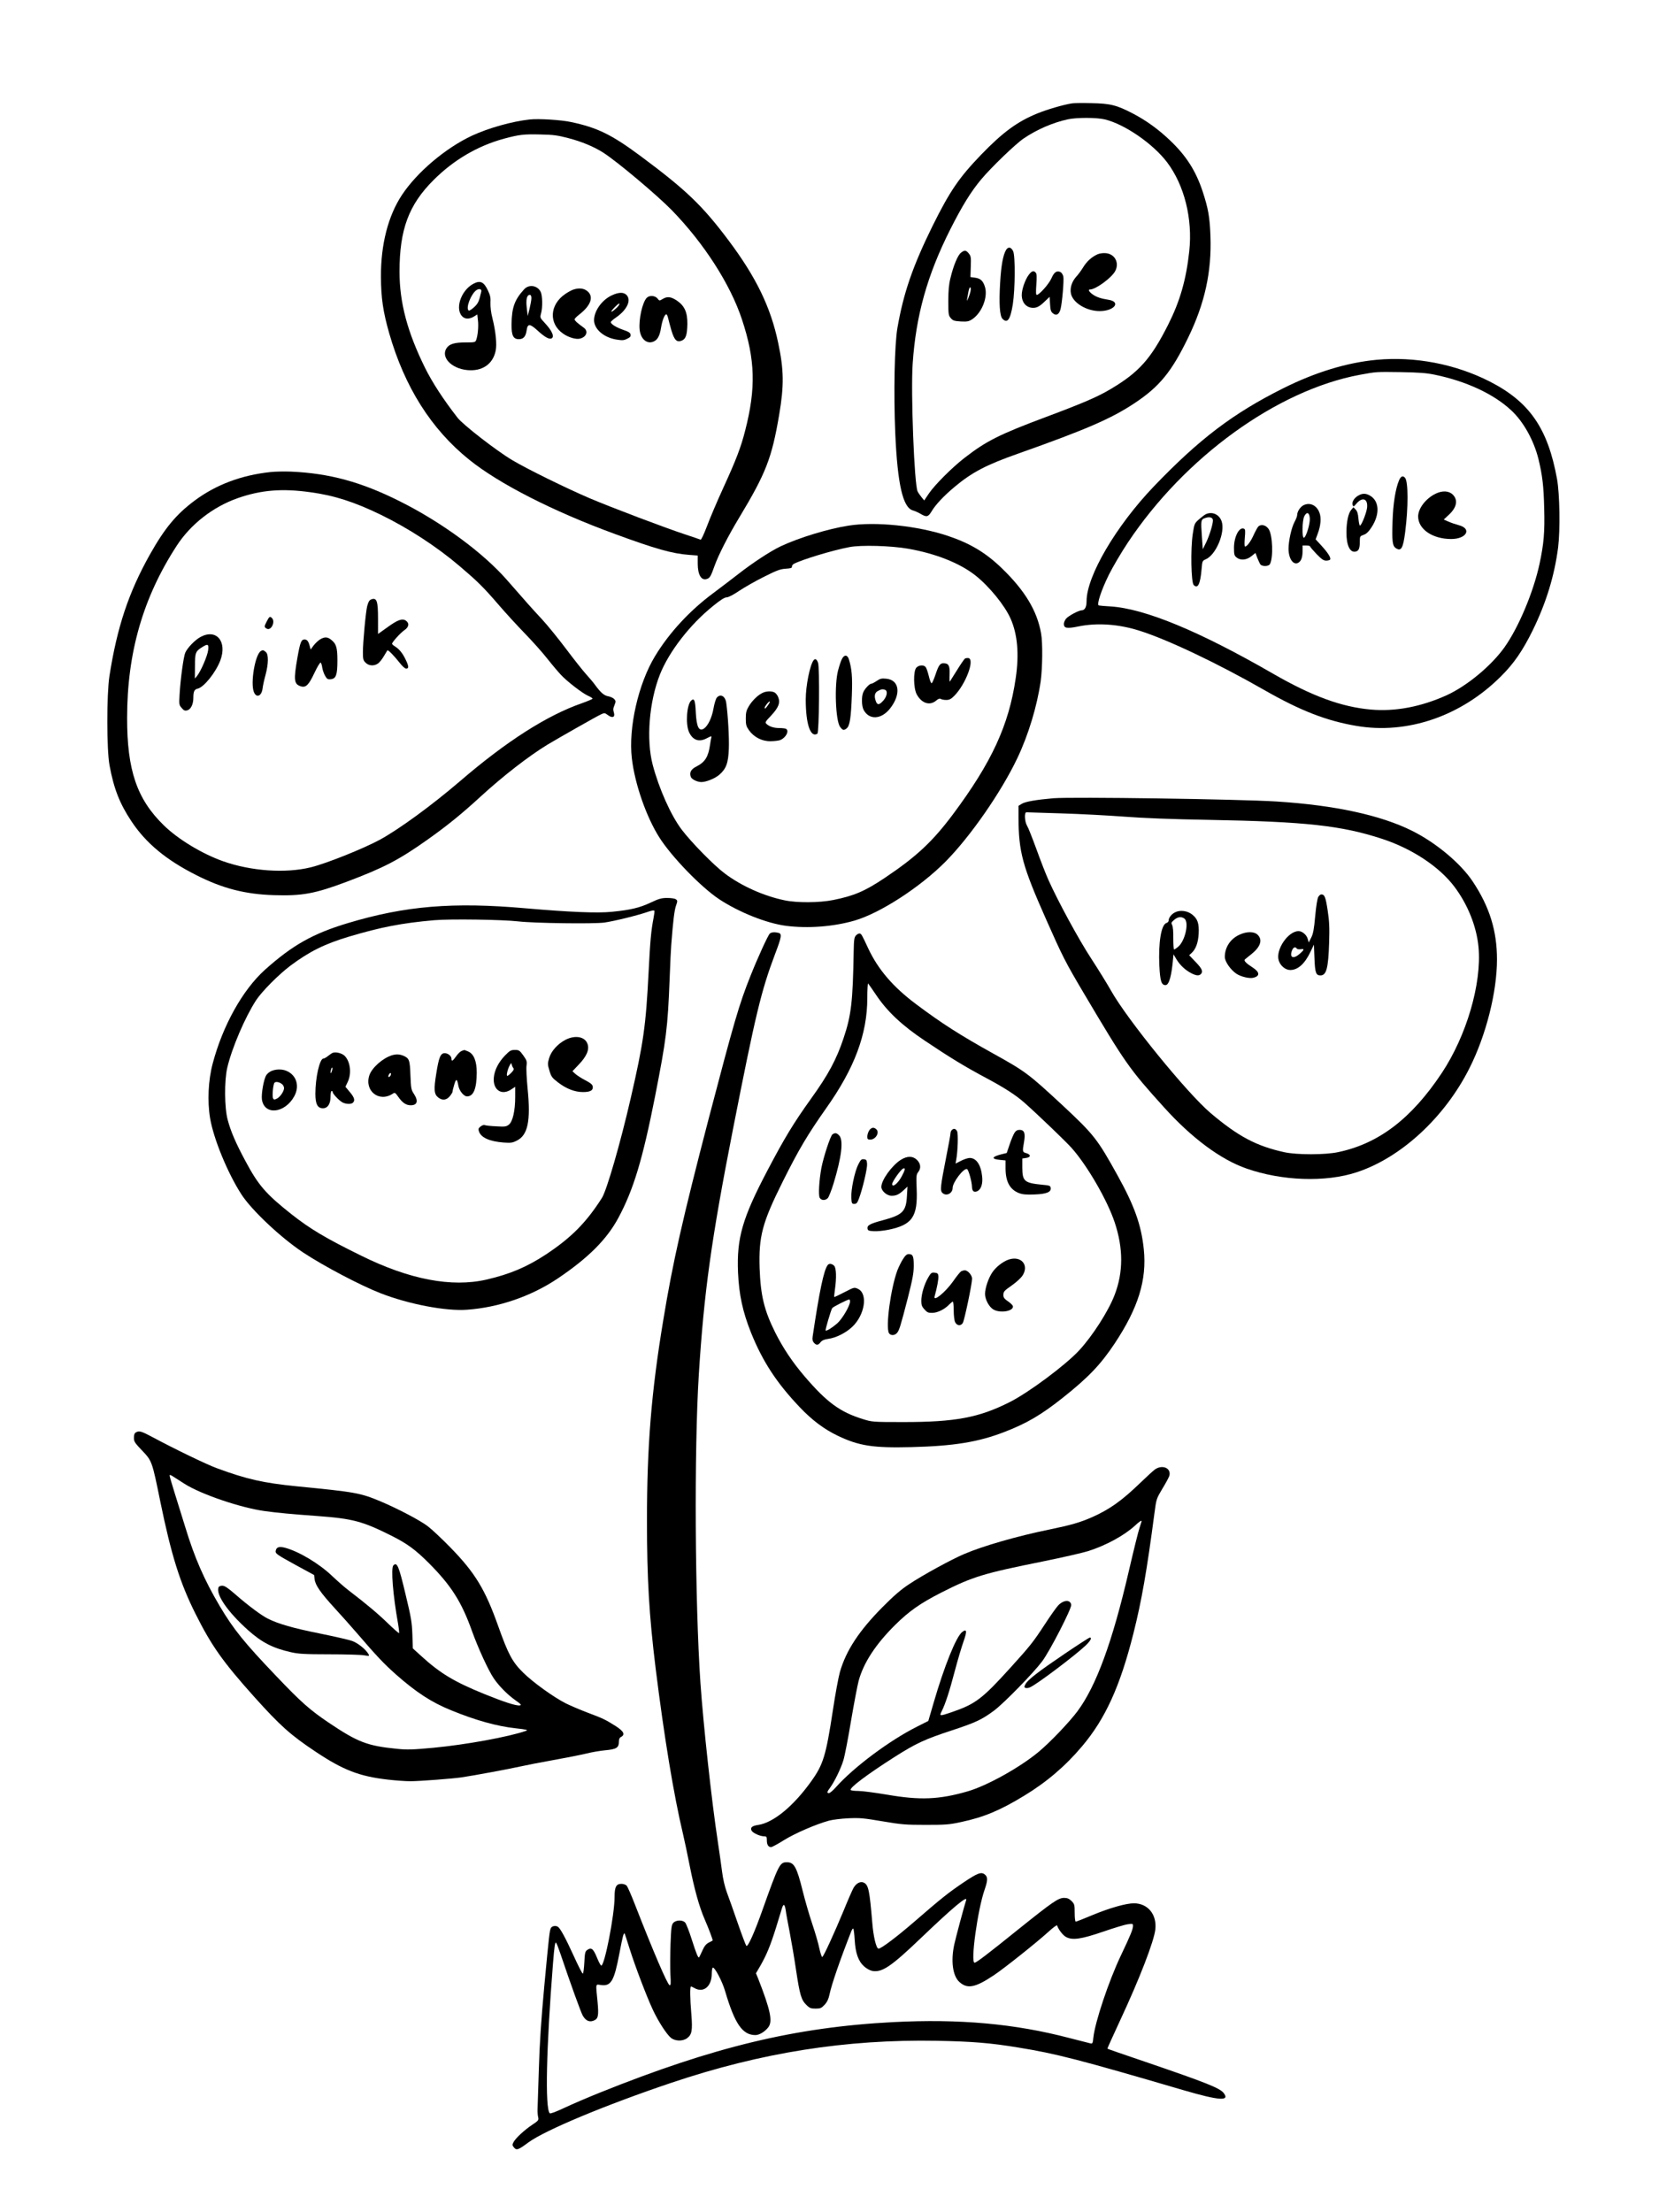 <?xml version="1.0" standalone="no"?>
<!DOCTYPE svg PUBLIC "-//W3C//DTD SVG 20010904//EN"
 "http://www.w3.org/TR/2001/REC-SVG-20010904/DTD/svg10.dtd">
<svg version="1.0" xmlns="http://www.w3.org/2000/svg"
 width="1536pt" height="2048pt" viewBox="0 0 1536 2048"
 preserveAspectRatio="xMidYMid meet">

<g transform="translate(0,2048) scale(0.1,-0.1)"
fill="#000000" stroke="none">
<path d="M9925 19523 c-79 -12 -232 -57 -320 -93 -185 -75 -321 -175 -520
-381 -206 -214 -290 -337 -451 -661 -183 -372 -268 -617 -325 -943 -27 -154
-36 -604 -20 -980 21 -468 70 -683 162 -710 19 -5 52 -20 72 -32 55 -33 71
-29 101 21 36 62 116 147 217 231 158 132 291 202 584 305 633 224 865 325
1080 468 231 153 343 291 496 607 154 317 218 609 206 939 -6 177 -21 258 -73
416 -63 190 -153 330 -303 472 -108 103 -220 183 -342 247 -150 78 -209 93
-384 96 -82 2 -163 1 -180 -2z m302 -148 c184 -43 449 -226 579 -398 160 -213
237 -522 205 -822 -29 -266 -86 -463 -195 -680 -160 -317 -270 -440 -528 -594
-123 -74 -258 -132 -603 -261 -433 -162 -554 -223 -755 -379 -114 -88 -277
-251 -330 -330 l-43 -64 -24 29 c-13 16 -30 40 -37 54 -31 58 -64 916 -46
1182 30 446 134 820 349 1246 110 217 189 346 286 462 92 110 320 330 394 379
121 82 269 146 406 176 82 18 265 18 342 0z"/>
<path d="M9316 18168 c-28 -44 -47 -144 -56 -303 -12 -197 -4 -311 22 -337 45
-45 72 -8 95 133 22 142 24 451 3 494 -19 38 -44 43 -64 13z"/>
<path d="M8897 18140 c-30 -23 -70 -121 -97 -234 -15 -59 -20 -117 -20 -213 0
-123 2 -134 23 -158 19 -23 32 -27 92 -31 61 -3 75 0 107 21 87 58 144 199
119 293 -17 60 -41 84 -92 91 l-44 6 3 95 c3 85 2 98 -18 123 -26 32 -39 34
-73 7z m89 -355 c-4 -19 -14 -49 -22 -67 -12 -26 -14 -27 -10 -8 3 14 8 44 12
68 4 23 11 42 16 42 6 0 8 -14 4 -35z"/>
<path d="M10162 18126 c-55 -25 -100 -66 -133 -120 -17 -28 -46 -68 -65 -88
-40 -45 -59 -103 -49 -154 16 -86 143 -164 266 -164 136 0 202 86 81 105 -66
10 -108 24 -142 47 -36 25 -50 48 -28 48 53 0 202 109 234 172 39 75 -4 156
-86 164 -27 3 -58 -2 -78 -10z"/>
<path d="M9525 17936 c-33 -44 -65 -134 -65 -187 0 -71 43 -119 106 -119 35 0
62 15 110 62 l42 40 4 -67 c3 -55 8 -71 27 -86 31 -25 57 -10 70 39 15 57 33
269 26 302 -4 17 -15 35 -26 41 -33 17 -59 1 -84 -57 -23 -53 -113 -154 -136
-154 -8 0 -9 25 -4 95 5 70 4 100 -5 110 -19 23 -37 18 -65 -19z"/>
<path d="M4905 19374 c-166 -18 -381 -79 -535 -150 -245 -115 -507 -336 -648
-548 -128 -193 -197 -459 -195 -761 1 -194 20 -323 77 -522 143 -497 389 -886
738 -1167 275 -223 781 -481 1350 -689 379 -139 529 -182 690 -194 l78 -6 0
-74 c0 -106 34 -162 87 -142 26 9 35 25 69 121 37 103 127 279 228 446 248
412 302 551 370 952 46 270 44 417 -9 665 -69 331 -205 610 -460 950 -244 325
-394 468 -818 783 -264 196 -398 261 -639 312 -91 20 -301 33 -383 24z m358
-173 c123 -32 236 -79 322 -134 127 -81 495 -390 635 -533 297 -305 543 -687
650 -1013 123 -371 130 -636 29 -1028 -39 -154 -83 -269 -204 -533 -57 -124
-124 -283 -150 -353 -29 -75 -52 -126 -59 -123 -6 3 -67 23 -135 46 -182 59
-688 251 -891 337 -215 92 -580 271 -717 353 -144 85 -457 328 -507 393 -133
171 -232 324 -300 460 -164 332 -237 604 -237 892 0 389 85 619 315 848 186
186 407 316 652 383 142 38 183 43 339 39 117 -2 159 -8 258 -34z"/>
<path d="M4385 17854 c-122 -63 -179 -248 -96 -311 24 -18 62 -16 98 6 l32 20
6 -54 c7 -54 -1 -142 -16 -182 -8 -22 -14 -23 -99 -23 -100 0 -148 -14 -174
-51 -58 -83 40 -190 189 -205 137 -14 238 53 264 178 13 59 1 179 -30 303 -13
49 -19 103 -18 140 3 49 -2 71 -24 117 -37 79 -71 94 -132 62z m71 -73 c-2 -9
-9 -37 -16 -64 -9 -33 -24 -58 -52 -82 -21 -20 -43 -33 -48 -30 -31 19 20 153
71 189 25 17 51 10 45 -13z"/>
<path d="M4852 17801 c-88 -97 -113 -166 -116 -321 -1 -105 15 -140 68 -140
43 0 64 25 72 83 9 63 30 62 101 -3 64 -59 105 -82 127 -74 33 13 9 71 -61
145 -43 46 -44 49 -34 86 16 56 14 169 -4 203 -31 59 -109 70 -153 21z m68
-81 c0 -17 -8 -61 -17 -98 l-17 -67 -9 75 c-9 79 1 120 28 120 10 0 15 -10 15
-30z"/>
<path d="M5305 17798 c-16 -6 -49 -24 -72 -40 -145 -99 -154 -274 -19 -367 50
-35 119 -55 155 -46 62 15 81 70 35 102 -55 39 -84 65 -84 77 0 6 19 26 43 44
107 83 137 165 76 216 -33 28 -80 33 -134 14z"/>
<path d="M5665 17746 c-92 -42 -165 -145 -165 -231 1 -81 88 -158 204 -178 57
-9 70 -9 101 6 28 13 36 22 33 39 -2 17 -17 27 -67 44 -66 23 -116 54 -116 72
0 5 23 26 50 44 101 70 143 160 95 208 -27 27 -73 25 -135 -4z m62 -96 c-17
-24 -67 -64 -67 -54 0 11 62 74 73 74 4 0 2 -9 -6 -20z"/>
<path d="M5987 17722 c-40 -44 -74 -198 -65 -292 8 -85 64 -136 124 -114 40
14 62 52 74 128 11 69 33 126 49 126 5 0 12 -15 16 -32 4 -18 18 -70 31 -116
28 -93 51 -115 99 -94 35 16 47 53 49 152 1 109 -25 168 -98 218 -55 36 -88
40 -131 14 -30 -18 -30 -18 -48 5 -23 28 -76 31 -100 5z"/>
<path d="M12745 17149 c-275 -26 -568 -115 -867 -265 -462 -231 -775 -469
-1195 -907 -351 -367 -623 -831 -623 -1063 0 -53 -16 -84 -45 -84 -27 0 -126
-53 -145 -78 -11 -13 -20 -35 -20 -48 0 -40 28 -45 131 -24 174 36 371 23 563
-37 261 -81 728 -303 1165 -553 331 -189 571 -283 849 -330 471 -81 971 90
1340 460 120 119 200 237 293 425 125 256 201 505 235 767 20 163 15 493 -10
633 -85 470 -255 715 -623 903 -318 162 -693 234 -1048 201z m539 -138 c291
-60 545 -178 707 -329 113 -104 210 -278 253 -452 37 -153 48 -251 53 -452 6
-227 -3 -329 -43 -518 -56 -260 -194 -589 -325 -773 -122 -171 -345 -356 -534
-443 -237 -107 -475 -153 -702 -133 -272 24 -543 123 -906 332 -685 395 -1188
603 -1507 623 -52 3 -100 7 -107 9 -21 7 23 141 94 285 37 74 115 206 174 295
527 793 1382 1412 2148 1555 158 29 150 28 381 25 169 -3 236 -8 314 -24z"/>
<path d="M12953 16033 c-33 -79 -55 -217 -60 -380 -6 -186 -1 -227 31 -248 49
-32 67 -1 86 150 29 225 29 466 -1 501 -20 24 -39 16 -56 -23z"/>
<path d="M13295 15911 c-92 -43 -165 -137 -165 -212 0 -118 133 -209 306 -209
144 0 195 97 67 129 -26 7 -68 21 -92 32 l-44 19 46 43 c75 69 88 137 38 188
-36 35 -94 39 -156 10z"/>
<path d="M12572 15890 c-37 -23 -58 -60 -48 -87 7 -16 10 -14 34 14 57 67 109
46 99 -39 -7 -52 -55 -171 -67 -163 -4 2 -10 32 -13 66 -4 44 -11 68 -26 82
l-20 21 -20 -23 c-27 -31 -44 -109 -45 -205 -1 -125 33 -196 87 -182 28 7 37
30 37 96 0 44 2 47 36 59 26 9 46 29 74 72 76 118 71 238 -13 289 -41 25 -74
25 -115 0z"/>
<path d="M12073 15805 c-32 -14 -63 -59 -63 -93 0 -11 -11 -39 -24 -63 -28
-51 -56 -175 -56 -249 0 -92 44 -155 90 -130 27 15 40 50 40 111 l0 49 35 0
c19 0 35 -4 35 -9 0 -5 27 -36 59 -70 47 -48 65 -61 89 -61 17 0 34 4 37 10
10 15 -21 64 -80 128 l-54 59 18 49 c30 78 36 152 16 201 -26 65 -84 93 -142
68z m54 -125 c3 -50 -34 -171 -54 -178 -20 -6 -17 160 3 199 23 45 48 35 51
-21z"/>
<path d="M11165 15720 c-11 -5 -39 -26 -63 -47 -43 -38 -44 -40 -59 -138 -21
-140 -15 -447 9 -471 38 -38 61 7 73 148 6 73 8 77 36 89 96 39 184 248 150
352 -22 64 -86 94 -146 67z m65 -58 c0 -36 -32 -139 -62 -202 l-32 -65 -8 115
c-11 156 -10 161 32 175 40 14 70 4 70 -23z"/>
<path d="M11648 15603 c-8 -10 -27 -45 -42 -78 -27 -60 -61 -105 -79 -105 -5
0 -6 32 -2 80 6 68 5 81 -9 86 -43 17 -90 -74 -91 -174 0 -66 3 -76 24 -93 36
-29 91 -25 136 11 l39 31 17 -46 c10 -25 23 -53 29 -61 18 -20 77 -18 88 4 32
60 25 270 -12 324 -26 39 -73 49 -98 21z"/>
<path d="M2505 16110 c-272 -29 -507 -118 -705 -266 -170 -127 -275 -254 -413
-499 -197 -352 -303 -671 -374 -1125 -26 -169 -26 -682 1 -825 40 -217 94
-355 204 -520 134 -201 319 -355 598 -496 244 -124 454 -178 721 -186 261 -8
378 13 673 124 345 130 483 202 747 389 182 129 318 239 493 400 211 193 446
375 620 481 93 56 448 258 491 278 36 17 37 17 67 -5 40 -30 67 -21 57 18 -10
35 -9 41 6 79 11 28 11 34 -4 51 -10 11 -35 22 -55 26 -39 6 -71 34 -127 111
-16 22 -53 65 -80 95 -28 31 -110 134 -182 230 -72 96 -174 222 -228 280 -93
100 -134 146 -319 358 -221 254 -607 538 -996 732 -355 178 -649 258 -1005
274 -60 2 -146 1 -190 -4z m370 -187 c221 -30 406 -90 650 -208 258 -126 521
-297 734 -479 162 -138 216 -191 354 -351 66 -77 177 -198 247 -270 69 -71
164 -177 209 -235 46 -58 103 -125 125 -148 59 -63 197 -169 250 -193 26 -11
44 -24 42 -28 -3 -4 -47 -23 -98 -41 -325 -113 -701 -354 -1128 -721 -261
-224 -568 -448 -745 -544 -152 -82 -491 -218 -636 -254 -234 -58 -554 -36
-814 56 -196 70 -416 203 -548 332 -249 242 -341 511 -340 996 0 602 147 1112
458 1591 130 201 336 361 565 442 217 76 411 92 675 55z"/>
<path d="M3440 14932 c-20 -7 -28 -20 -40 -62 -13 -48 -40 -335 -40 -427 0
-65 3 -77 25 -98 30 -31 82 -33 118 -5 14 11 37 41 52 67 16 27 30 50 32 52 6
7 62 -50 110 -111 27 -35 52 -58 64 -58 26 0 24 24 -6 85 -27 57 -58 95 -97
120 -16 9 -28 21 -28 25 0 15 78 102 114 126 43 29 48 65 13 89 -34 22 -77 6
-174 -65 l-83 -59 0 140 c0 163 -11 197 -60 181z"/>
<path d="M2471 14730 c-26 -50 -26 -57 -1 -70 40 -22 82 64 48 98 -19 19 -24
15 -47 -28z"/>
<path d="M1860 14585 c-53 -27 -125 -102 -145 -148 -16 -39 -44 -243 -52 -382
-6 -97 -5 -102 19 -129 20 -24 30 -28 52 -22 32 8 56 56 56 113 0 62 9 81 41
88 57 13 167 150 209 261 65 174 -35 295 -180 219z m67 -125 c-6 -52 -69 -197
-103 -238 l-20 -24 1 115 c0 126 5 138 70 178 50 31 59 26 52 -31z"/>
<path d="M2964 14561 c-18 -11 -44 -36 -60 -56 l-28 -38 -9 34 c-11 42 -24 59
-47 59 -31 0 -41 -26 -66 -167 -37 -211 -32 -247 32 -267 46 -14 73 13 124
122 27 57 53 101 59 98 5 -3 12 -25 15 -49 4 -23 16 -57 27 -75 16 -28 24 -33
52 -30 48 5 61 40 61 173 0 120 -10 155 -60 194 -33 26 -60 26 -100 2z"/>
<path d="M2414 14452 c-52 -34 -96 -292 -64 -377 23 -60 72 -41 81 31 3 27 16
85 28 128 27 101 28 187 3 209 -20 19 -31 21 -48 9z"/>
<path d="M7857 15614 c-188 -29 -461 -112 -630 -192 -96 -46 -253 -149 -387
-253 -52 -41 -158 -121 -235 -179 -220 -163 -409 -368 -540 -584 -155 -255
-248 -664 -215 -946 27 -237 135 -546 256 -735 115 -180 383 -456 550 -568
184 -122 440 -224 621 -248 204 -26 439 -8 633 48 237 68 609 309 845 547 230
233 515 643 665 959 102 215 181 477 215 708 17 123 20 358 4 445 -37 210
-149 396 -365 605 -150 144 -292 229 -501 299 -280 93 -668 133 -916 94z m552
-214 c256 -45 479 -134 623 -248 128 -102 271 -277 325 -400 64 -145 80 -328
47 -551 -63 -434 -223 -780 -582 -1261 -188 -251 -335 -389 -627 -585 -186
-125 -287 -168 -480 -207 -129 -26 -336 -27 -450 -3 -194 40 -403 134 -555
249 -102 76 -310 289 -398 405 -101 133 -211 381 -269 601 -61 233 -33 583 67
836 85 213 279 463 492 634 68 56 107 80 126 80 16 0 63 24 117 61 50 33 153
92 230 130 117 59 150 71 200 74 47 3 59 7 57 19 -1 8 7 20 18 26 73 39 359
126 514 155 106 21 387 13 545 -15z"/>
<path d="M7795 14379 c-9 -16 -25 -65 -36 -107 -35 -135 -23 -464 19 -521 24
-33 35 -35 61 -14 29 24 40 95 48 309 6 167 0 243 -28 332 -14 42 -43 43 -64
1z"/>
<path d="M8934 14383 c-7 -5 -40 -53 -74 -108 -34 -55 -64 -102 -66 -105 -3
-2 -4 29 -2 69 3 79 -9 101 -58 101 -31 0 -45 -22 -74 -109 -14 -42 -30 -76
-35 -76 -6 0 -17 30 -26 68 -9 37 -22 74 -29 82 -18 22 -64 18 -86 -6 -29 -32
-27 -188 3 -246 45 -84 121 -109 180 -59 20 17 34 22 44 15 8 -5 30 -9 50 -9
28 0 44 8 73 37 107 107 195 342 131 351 -11 1 -25 -1 -31 -5z"/>
<path d="M7533 14368 c-34 -43 -73 -237 -73 -363 0 -229 44 -358 108 -317 16
11 22 611 6 656 -12 34 -26 42 -41 24z"/>
<path d="M8117 14176 c-21 -14 -44 -26 -51 -26 -17 0 -63 -50 -75 -83 -16 -41
-13 -123 4 -157 50 -97 163 -93 245 10 105 133 89 266 -36 277 -41 4 -55 1
-87 -21z m77 -82 c27 -10 19 -60 -15 -99 -37 -42 -56 -44 -69 -9 -19 48 -12
82 18 97 31 17 44 19 66 11z"/>
<path d="M7055 14063 c-44 -23 -93 -72 -123 -123 -22 -37 -27 -57 -27 -112 0
-58 4 -72 30 -109 45 -63 120 -102 198 -101 34 0 74 5 89 10 56 22 90 91 52
106 -9 3 -35 6 -59 6 -49 0 -91 13 -117 37 -17 15 -14 20 42 79 69 74 86 119
65 170 -7 18 -22 37 -33 43 -29 16 -82 13 -117 -6z m55 -112 c-22 -32 -30 -38
-30 -22 0 12 41 63 47 57 3 -3 -5 -19 -17 -35z"/>
<path d="M6637 14022 c-9 -10 -23 -55 -31 -101 -15 -85 -50 -158 -87 -185 -47
-32 -70 12 -77 149 -5 111 -14 135 -42 110 -42 -38 -54 -217 -21 -292 35 -76
93 -96 164 -58 42 22 48 23 43 8 -3 -10 -8 -40 -12 -68 -16 -112 -46 -160
-126 -201 -50 -25 -66 -54 -53 -94 7 -24 60 -50 99 -50 44 0 126 33 165 67 64
55 84 108 89 242 4 100 -8 311 -24 424 -9 63 -53 87 -87 49z"/>
<path d="M9752 13090 c-160 -14 -258 -31 -291 -51 l-31 -19 0 -107 c1 -321 36
-449 255 -943 153 -346 179 -397 352 -689 384 -648 419 -697 740 -1052 256
-284 525 -484 764 -567 329 -115 731 -129 1018 -35 410 133 817 508 1046 964
154 305 255 705 255 1007 0 265 -69 488 -225 722 -111 167 -340 359 -562 469
-291 145 -717 237 -1254 271 -346 22 -1898 44 -2067 30z m73 -140 c171 -5 432
-19 580 -30 181 -14 439 -24 785 -30 898 -16 1234 -53 1610 -177 276 -91 526
-257 665 -441 125 -166 206 -369 224 -560 31 -337 -111 -821 -341 -1167 -281
-422 -583 -652 -958 -731 -119 -26 -383 -26 -498 -1 -260 57 -429 147 -684
363 -218 185 -771 865 -921 1132 -36 64 -119 198 -184 298 -116 177 -309 533
-397 730 -25 56 -75 185 -111 285 -37 101 -75 198 -86 215 -22 36 -27 124 -6
124 6 0 152 -5 322 -10z"/>
<path d="M12206 12178 c-9 -14 -20 -82 -29 -178 -11 -123 -19 -165 -37 -200
l-23 -45 -9 32 c-10 38 -51 73 -85 73 -97 0 -214 -172 -184 -271 15 -50 62
-89 107 -89 71 0 135 58 188 170 l31 65 5 -126 c5 -134 14 -159 55 -159 56 0
73 64 81 305 4 138 2 194 -14 299 -19 124 -28 145 -59 146 -7 0 -19 -10 -27
-22z m-200 -479 c3 -6 19 -9 35 -7 38 6 37 -3 -6 -41 -58 -51 -96 -39 -75 24
11 34 32 45 46 24z"/>
<path d="M10884 12036 c-35 -15 -64 -51 -64 -78 0 -9 -9 -20 -21 -23 -48 -16
-75 -181 -65 -395 7 -143 19 -180 57 -180 33 0 57 87 71 255 l3 30 28 -47 c33
-54 81 -99 137 -128 45 -23 71 -25 88 -8 23 23 12 50 -48 112 l-60 63 21 19
c40 36 62 95 67 179 5 97 -10 140 -62 180 -43 33 -107 42 -152 21z m82 -60
c45 -34 7 -207 -58 -261 -16 -14 -33 -25 -38 -25 -4 0 -7 46 -7 103 1 63 -3
110 -11 124 -10 19 -8 24 19 47 34 29 66 33 95 12z"/>
<path d="M11474 11826 c-84 -39 -134 -117 -134 -206 1 -43 53 -118 108 -155
41 -27 120 -46 155 -37 64 15 62 52 -5 95 -61 39 -85 64 -72 75 5 5 31 25 58
47 86 68 108 133 61 180 -32 33 -101 34 -171 1z"/>
<path d="M6024 12124 c-102 -48 -185 -68 -358 -85 -134 -14 -390 -3 -796 32
-676 60 -1118 23 -1650 -137 -323 -97 -512 -204 -766 -431 -207 -186 -392
-517 -485 -870 -41 -154 -50 -348 -24 -504 32 -191 162 -508 290 -706 95 -147
365 -401 570 -537 190 -126 532 -306 720 -379 260 -101 604 -167 800 -152 293
21 595 125 840 290 282 190 453 361 560 560 141 262 225 543 340 1125 104 531
117 630 135 1090 5 140 12 282 15 315 17 222 29 316 43 358 16 46 16 50 -1 62
-10 7 -44 12 -80 12 -52 0 -77 -7 -153 -43z m27 -142 c-23 -120 -31 -210 -46
-503 -25 -495 -47 -652 -165 -1164 -96 -418 -222 -854 -267 -925 -145 -228
-285 -369 -518 -523 -176 -116 -334 -183 -551 -233 -321 -74 -712 0 -1159 221
-330 162 -475 249 -645 383 -239 189 -308 269 -428 494 -89 166 -135 272 -164
381 -30 111 -32 361 -4 482 43 184 165 468 267 625 53 81 207 236 315 318 176
132 318 203 545 271 295 88 491 126 789 152 148 13 633 6 780 -11 146 -17 694
-24 794 -11 92 13 308 66 406 100 34 12 56 16 59 9 2 -5 -2 -35 -8 -66z"/>
<path d="M5236 10854 c-73 -38 -133 -105 -152 -170 -15 -51 -14 -59 3 -116 16
-55 24 -66 80 -109 77 -59 155 -89 231 -89 68 0 95 16 90 51 -2 18 -19 32 -70
59 -37 19 -78 46 -92 59 l-26 24 58 61 c73 76 100 138 82 190 -22 69 -114 86
-204 40z"/>
<path d="M4273 10750 c-13 -5 -35 -27 -50 -49 -31 -44 -43 -51 -43 -23 0 26
-32 52 -63 52 -38 0 -54 -37 -78 -190 -24 -147 -20 -190 18 -220 38 -30 76
-26 107 11 14 17 26 36 26 43 0 7 7 37 16 66 17 58 26 55 38 -12 8 -46 50 -98
80 -98 60 0 89 70 90 220 0 106 -27 174 -80 196 -18 8 -35 14 -36 13 -2 0 -13
-4 -25 -9z"/>
<path d="M4675 10708 c-60 -63 -97 -135 -103 -204 -10 -114 72 -170 162 -109
l36 24 0 -95 c0 -127 -23 -227 -58 -255 -24 -19 -37 -21 -117 -16 -49 2 -97 7
-106 11 -9 4 -25 -1 -40 -13 -20 -16 -22 -23 -14 -47 20 -56 98 -91 227 -101
66 -5 82 -3 122 17 103 50 131 182 101 481 -9 94 -14 190 -10 214 5 39 2 49
-30 94 -34 47 -40 51 -78 51 -36 0 -47 -6 -92 -52z m78 -116 c7 -9 3 -21 -18
-42 -16 -17 -33 -30 -38 -30 -11 0 1 57 21 95 14 26 16 28 20 10 2 -11 9 -26
15 -33z"/>
<path d="M3080 10733 c-8 -3 -28 -17 -43 -29 -16 -13 -35 -24 -43 -24 -34 0
-74 -175 -74 -326 0 -95 20 -134 70 -134 44 0 70 40 70 106 0 30 5 54 10 54 6
0 10 -4 10 -10 0 -16 61 -80 91 -96 34 -17 81 -18 97 -2 21 21 13 48 -29 98
l-41 49 21 44 c39 80 24 194 -31 245 -26 23 -81 36 -108 25z m-9 -174 c-6 -16
-10 -18 -10 -7 -1 22 12 55 16 42 2 -6 -1 -22 -6 -35z"/>
<path d="M3630 10711 c-87 -27 -186 -115 -210 -185 -48 -145 89 -254 215 -172
21 14 24 12 53 -29 37 -53 70 -76 111 -77 64 -2 77 38 34 104 -26 39 -28 50
-33 173 -5 144 -11 158 -67 182 -35 14 -64 15 -103 4z m-13 -186 c-4 -8 -11
-15 -17 -15 -7 0 -7 6 0 21 13 23 26 19 17 -6z"/>
<path d="M2513 10565 c-17 -7 -39 -24 -47 -38 -24 -35 -48 -174 -41 -226 22
-149 213 -129 300 31 51 94 20 195 -72 234 -41 18 -99 17 -140 -1z m100 -123
c9 -8 17 -24 17 -35 0 -29 -35 -81 -65 -97 -23 -12 -28 -12 -36 0 -11 17 -1
129 12 146 12 14 47 7 72 -14z"/>
<path d="M7128 11838 c-16 -13 -111 -220 -179 -391 -106 -265 -153 -428 -386
-1317 -243 -934 -334 -1334 -422 -1871 -111 -668 -151 -1166 -151 -1858 0
-537 20 -876 80 -1364 79 -636 168 -1177 254 -1537 14 -58 41 -188 61 -289 43
-218 89 -384 140 -501 39 -89 77 -192 73 -195 -2 -2 -18 -10 -36 -19 -25 -13
-41 -33 -59 -74 -14 -31 -28 -59 -30 -62 -8 -10 -25 29 -68 164 -24 76 -52
147 -61 157 -24 27 -85 25 -110 -2 -17 -18 -20 -44 -26 -198 -3 -97 -4 -223
-1 -280 5 -86 4 -103 -8 -99 -20 7 -149 307 -321 748 -33 85 -67 163 -76 173
-8 9 -29 17 -48 17 -49 0 -64 -28 -64 -123 0 -165 -94 -644 -124 -634 -5 2
-23 34 -38 72 -36 87 -53 100 -94 71 -16 -12 -20 -30 -24 -115 -3 -56 -9 -102
-14 -102 -6 0 -44 75 -86 168 -75 164 -122 250 -144 265 -20 14 -55 8 -65 -10
-13 -25 -17 -62 -62 -542 -29 -316 -43 -525 -50 -765 -6 -181 -11 -348 -12
-370 -1 -22 1 -55 5 -72 7 -31 5 -34 -55 -74 -73 -49 -153 -123 -173 -161 -12
-23 -12 -29 5 -49 23 -28 39 -23 133 47 154 113 714 347 1323 552 835 281
1618 404 2460 389 325 -6 498 -20 751 -62 352 -57 558 -110 1534 -396 329 -96
430 -103 369 -25 -37 46 -157 94 -724 288 -192 65 -351 120 -352 122 -2 1 51
118 116 258 182 390 316 737 328 848 14 138 -70 239 -198 240 -73 0 -225 -43
-384 -109 -80 -34 -150 -61 -155 -61 -6 0 -10 36 -10 81 0 76 -2 82 -29 110
-23 22 -39 29 -69 29 -53 0 -104 -35 -416 -285 -293 -236 -396 -315 -413 -315
-39 0 28 489 93 676 29 84 30 115 6 137 -35 32 -67 20 -204 -72 -140 -95 -196
-139 -458 -366 -160 -138 -302 -245 -326 -245 -21 0 -48 112 -58 240 -25 297
-35 348 -76 370 -32 17 -72 -3 -98 -48 -11 -20 -52 -113 -90 -207 -88 -212
-187 -428 -199 -432 -5 -2 -17 34 -27 79 -9 46 -39 148 -66 228 -27 80 -67
218 -89 307 -54 218 -79 263 -145 263 -66 0 -75 -16 -226 -440 -74 -209 -136
-348 -150 -334 -5 5 -41 99 -79 209 -38 110 -83 238 -101 285 -20 55 -36 124
-45 195 -8 61 -25 184 -39 275 -57 373 -134 1081 -161 1470 -51 753 -59 2151
-15 2855 48 763 116 1250 316 2270 209 1064 261 1281 390 1623 61 160 65 187
32 196 -36 9 -63 7 -80 -6z m1817 -8950 c-15 -43 -98 -353 -110 -410 -33 -153
-14 -289 46 -345 75 -69 147 -55 321 61 96 64 391 299 504 401 42 39 79 66 81
60 14 -40 54 -91 83 -107 59 -32 139 -21 346 50 99 34 200 65 227 68 42 6 47
5 47 -13 0 -33 -19 -80 -113 -278 -113 -238 -239 -616 -254 -758 -5 -53 -8
-58 -27 -54 -12 3 -100 25 -196 50 -508 133 -1015 178 -1630 147 -905 -47
-1662 -229 -2714 -652 -110 -44 -259 -108 -329 -141 -79 -37 -131 -57 -137
-51 -45 45 -32 605 30 1389 13 161 19 200 29 189 5 -5 22 -49 39 -99 94 -279
191 -547 208 -576 27 -45 58 -60 96 -47 47 17 53 42 40 181 -17 171 -20 158
33 150 93 -12 121 37 170 294 31 162 39 193 49 182 1 -2 22 -65 45 -139 53
-168 159 -445 215 -565 51 -109 126 -225 167 -260 39 -32 108 -34 149 -5 46
33 53 72 41 222 -13 152 -14 258 -3 258 4 -1 18 -7 32 -15 84 -48 160 16 160
134 0 27 4 52 9 55 16 10 89 -127 115 -219 89 -301 160 -405 280 -405 37 0 89
32 120 73 41 55 19 159 -95 451 l-20 48 41 70 c58 102 92 184 145 353 25 83
51 165 56 183 14 42 25 34 34 -25 3 -27 20 -116 36 -199 16 -83 43 -241 59
-350 35 -234 49 -279 96 -325 30 -30 42 -34 85 -34 45 0 54 4 84 36 24 26 36
53 45 95 19 92 95 313 202 586 6 15 14 26 18 23 4 -2 10 -48 13 -102 7 -123
33 -198 87 -247 22 -20 55 -38 75 -42 91 -17 175 40 449 302 301 288 439 403
421 352z"/>
<path d="M7925 11820 c-16 -18 -19 -39 -21 -143 -8 -470 -22 -595 -94 -809
-65 -195 -141 -337 -300 -558 -164 -229 -247 -366 -404 -665 -233 -442 -286
-628 -273 -944 9 -206 43 -365 121 -560 108 -267 237 -464 451 -689 114 -120
225 -203 350 -263 198 -95 328 -115 685 -106 392 10 621 47 864 142 202 78
337 157 536 315 238 189 351 308 480 502 219 330 299 589 270 872 -23 224 -86
402 -245 688 -184 332 -217 375 -508 646 -314 291 -341 312 -642 479 -308 171
-479 281 -711 455 -215 160 -354 323 -445 517 -61 131 -64 136 -80 139 -8 1
-24 -7 -34 -18z m186 -550 c103 -154 241 -284 454 -426 229 -154 371 -240 564
-343 171 -91 274 -158 354 -228 118 -104 386 -361 440 -422 144 -162 329 -482
397 -686 81 -242 81 -464 -1 -675 -57 -149 -204 -378 -328 -512 -126 -136
-468 -391 -644 -479 -284 -143 -501 -184 -982 -184 -288 0 -291 1 -378 28
-209 65 -331 154 -535 392 -114 133 -201 263 -275 410 -102 205 -135 342 -144
595 -9 294 24 420 213 799 148 297 231 437 403 681 263 371 381 687 381 1021
0 79 4 139 8 134 5 -6 38 -53 73 -105z"/>
<path d="M8064 10032 c-18 -11 -34 -48 -34 -76 0 -22 5 -26 28 -26 49 0 87 64
57 94 -18 17 -34 20 -51 8z"/>
<path d="M8812 10018 c-7 -7 -12 -21 -12 -32 0 -11 -18 -110 -40 -220 -53
-269 -57 -308 -35 -329 35 -35 95 -6 95 46 0 51 102 185 133 174 14 -4 45
-117 46 -163 1 -42 19 -57 51 -41 34 17 51 70 43 137 -11 107 -54 170 -115
170 -16 0 -52 -12 -80 -26 l-51 -26 6 34 c15 80 20 245 8 266 -13 24 -31 28
-49 10z"/>
<path d="M9393 9993 c-10 -15 -30 -63 -45 -107 l-27 -80 -53 -13 c-88 -23 -92
-43 -8 -51 l50 -5 0 -72 c0 -125 40 -198 126 -231 33 -12 67 -15 142 -12 111
4 156 22 150 61 -3 20 -11 23 -78 29 -165 16 -184 32 -185 156 l0 87 35 5 c45
6 46 31 3 44 -37 10 -38 13 -22 104 14 81 3 112 -41 112 -21 0 -35 -8 -47 -27z"/>
<path d="M7707 9978 c-19 -15 -82 -207 -102 -310 -21 -114 -29 -251 -16 -276
15 -27 52 -28 76 -3 9 11 33 71 52 133 75 246 94 402 53 446 -24 25 -39 27
-63 10z"/>
<path d="M8339 9742 c-82 -53 -179 -187 -179 -250 0 -37 51 -82 95 -82 43 0
69 12 114 54 l33 31 -5 -87 c-8 -143 -39 -175 -221 -224 -120 -32 -148 -47
-144 -77 3 -19 10 -22 57 -25 30 -2 91 4 135 13 222 45 274 120 263 379 -5
119 -3 133 14 155 28 35 24 77 -10 112 -40 39 -91 39 -152 1z m10 -152 c-35
-66 -89 -109 -89 -71 0 21 81 136 102 143 23 9 20 -10 -13 -72z"/>
<path d="M7945 9697 c-33 -68 -67 -232 -63 -306 3 -52 5 -56 28 -56 20 0 28 9
43 50 34 91 78 279 75 320 -3 35 -6 40 -29 43 -24 3 -30 -4 -54 -51z"/>
<path d="M8360 8823 c-17 -26 -39 -72 -51 -102 -62 -167 -110 -522 -79 -582
14 -24 52 -25 74 0 22 24 33 62 102 328 44 174 54 228 54 296 0 89 -8 107 -47
107 -17 0 -32 -13 -53 -47z"/>
<path d="M9335 8818 c-52 -19 -113 -67 -146 -115 -37 -53 -69 -148 -69 -202 0
-51 38 -122 78 -144 63 -37 189 -15 180 31 -2 9 -22 29 -46 45 -32 22 -42 35
-42 55 0 36 4 40 82 95 38 27 79 65 93 85 68 100 -12 192 -130 150z"/>
<path d="M7663 8768 c-35 -45 -76 -237 -139 -661 -4 -28 -1 -43 12 -58 23 -25
39 -24 61 5 14 17 34 26 70 31 71 9 164 55 223 111 117 110 148 307 54 352
-35 16 -35 16 -126 -31 -50 -26 -92 -46 -94 -44 -2 1 1 32 6 67 16 112 13 204
-8 223 -22 20 -46 22 -59 5z m207 -337 c0 -39 -71 -160 -118 -202 -47 -41
-100 -74 -108 -66 -5 4 49 188 61 207 7 11 140 79 158 80 4 0 7 -8 7 -19z"/>
<path d="M8898 8710 c-9 -6 -42 -46 -72 -90 -71 -101 -187 -197 -173 -142 23
81 38 164 35 188 -2 24 -8 29 -35 32 -28 3 -34 -2 -58 -43 -37 -62 -65 -156
-65 -216 0 -40 5 -55 29 -81 25 -28 36 -33 74 -32 49 1 115 34 156 78 14 14
28 26 33 26 4 0 8 -37 8 -82 0 -47 6 -94 13 -108 17 -34 52 -38 71 -8 15 24
86 362 86 411 0 32 -40 77 -67 77 -10 0 -26 -5 -35 -10z"/>
<path d="M1258 7219 c-13 -7 -18 -22 -18 -50 0 -35 8 -47 76 -118 92 -97 92
-98 169 -476 101 -492 181 -748 325 -1035 149 -298 254 -445 543 -768 240
-267 335 -353 571 -510 252 -168 403 -227 666 -257 69 -8 163 -15 210 -15 83
0 396 24 475 36 114 17 443 78 535 99 58 13 197 40 309 60 112 20 249 47 304
60 55 14 134 27 176 31 109 10 131 23 131 81 0 22 6 36 20 43 41 22 25 53 -52
102 -97 61 -113 68 -258 123 -69 26 -159 65 -200 85 -113 57 -305 195 -396
285 -100 98 -139 171 -231 430 -121 341 -214 494 -442 728 -80 82 -175 171
-211 198 -72 55 -281 164 -435 229 -191 80 -235 87 -775 140 -312 31 -466 66
-740 167 -95 34 -402 183 -597 288 -105 56 -125 62 -155 44z m451 -476 c153
-97 518 -221 741 -252 115 -16 254 -29 490 -46 326 -24 416 -48 684 -182 143
-72 220 -127 346 -253 207 -208 303 -358 400 -630 58 -161 151 -363 201 -437
49 -72 126 -150 199 -202 55 -39 61 -46 42 -49 -34 -5 -144 31 -327 105 -278
113 -407 190 -584 351 l-79 72 -4 127 c-4 113 -11 157 -62 368 -64 271 -80
307 -114 273 -24 -24 -4 -276 43 -537 8 -47 12 -87 10 -90 -3 -2 -49 38 -103
90 -90 88 -202 182 -362 304 -36 27 -105 88 -155 135 -120 115 -309 228 -438
262 -55 14 -80 5 -85 -33 -2 -22 16 -34 176 -122 l180 -98 5 -40 c7 -55 55
-124 183 -264 60 -65 156 -173 213 -239 175 -204 244 -277 355 -376 189 -167
332 -260 512 -333 230 -94 425 -148 598 -167 101 -11 120 -16 95 -24 -161 -56
-558 -128 -853 -156 -196 -18 -245 -20 -340 -10 -275 27 -363 61 -631 241
-176 119 -256 189 -490 435 -295 309 -392 429 -521 646 -143 242 -233 448
-318 728 -26 85 -70 225 -97 312 -27 86 -49 162 -49 168 0 8 9 6 28 -6 15 -10
65 -42 111 -71z"/>
<path d="M2023 5785 c-25 -68 84 -226 273 -396 129 -115 230 -167 400 -205 65
-15 126 -19 349 -19 149 0 294 -4 324 -9 50 -8 53 -8 43 10 -24 44 -100 105
-153 123 -30 11 -168 42 -305 70 -240 48 -378 88 -474 136 -60 30 -182 121
-299 223 -71 62 -101 82 -123 82 -17 0 -31 -6 -35 -15z"/>
<path d="M10690 6874 c-19 -15 -80 -71 -135 -124 -171 -165 -283 -244 -445
-316 -112 -49 -192 -72 -395 -114 -294 -60 -615 -152 -789 -227 -116 -49 -383
-195 -506 -277 -78 -51 -143 -107 -250 -215 -217 -219 -337 -402 -394 -601
-13 -47 -43 -207 -65 -355 -64 -420 -89 -500 -199 -654 -166 -233 -353 -386
-494 -406 -56 -8 -74 -25 -59 -53 12 -22 79 -52 116 -52 22 0 25 -4 25 -38 0
-40 14 -62 39 -62 9 0 63 29 120 65 102 63 293 146 416 180 33 9 114 19 180
22 106 5 143 1 315 -28 178 -30 213 -33 400 -33 185 0 218 2 332 27 206 44
356 106 579 242 207 125 383 275 537 458 216 255 352 555 475 1042 77 305 125
581 196 1120 17 129 18 131 74 225 32 52 60 105 64 119 18 72 -69 106 -137 55z
m-120 -477 c0 -2 -9 -29 -19 -60 -11 -30 -56 -213 -101 -407 -151 -651 -301
-1059 -474 -1292 -77 -103 -251 -285 -357 -374 -176 -147 -484 -318 -664 -369
-261 -75 -437 -82 -739 -30 -113 19 -234 35 -270 35 -36 0 -67 4 -70 9 -12 20
150 142 404 304 201 128 281 165 534 248 222 73 278 100 391 184 94 71 366
350 444 455 72 96 274 490 269 523 -7 50 -71 47 -121 -6 -17 -18 -73 -97 -125
-177 -106 -162 -133 -196 -313 -395 -266 -294 -327 -340 -548 -416 -112 -38
-116 -38 -92 9 33 66 71 181 121 372 27 103 64 226 81 274 34 95 31 121 -13
87 -56 -44 -166 -318 -264 -655 l-49 -168 -105 -53 c-255 -128 -587 -376 -752
-562 -26 -29 -54 -53 -63 -53 -21 0 -19 11 11 51 38 51 99 175 122 251 12 37
44 201 71 365 28 164 60 332 71 373 46 168 158 338 336 515 131 130 236 203
430 302 290 147 389 177 941 288 177 36 366 79 420 96 165 53 332 144 431 235
41 38 62 52 62 41z"/>
<path d="M9862 5173 c-248 -168 -347 -244 -368 -285 -13 -25 -13 -29 1 -34 9
-4 28 -1 43 6 65 29 421 298 515 388 45 44 59 72 37 72 -6 0 -108 -66 -228
-147z"/>
</g>
</svg>
